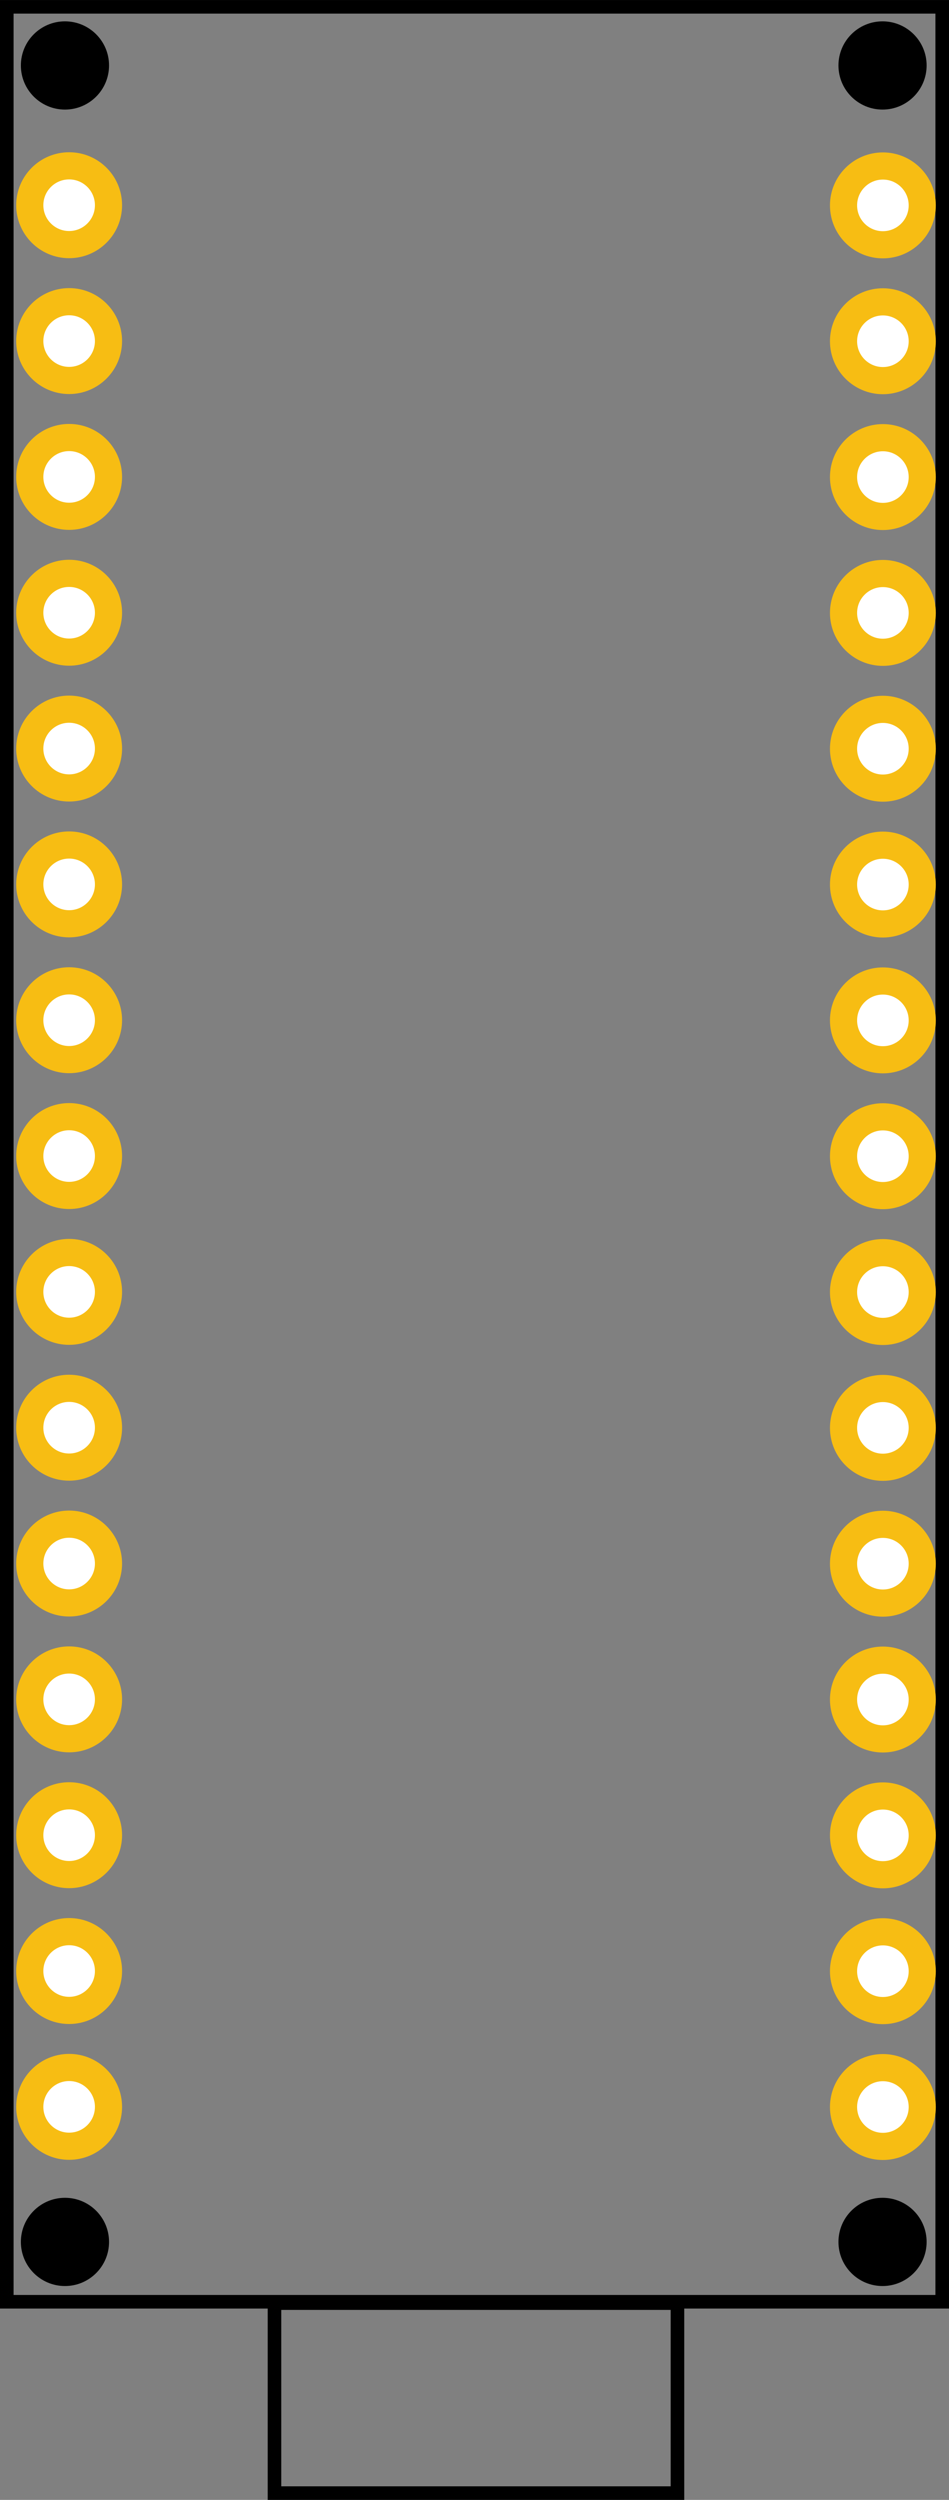 <?xml version='1.0' encoding='UTF-8' standalone='no'?>
<svg
  xmlns:dc="http://purl.org/dc/elements/1.1/"
  xmlns:cc="http://creativecommons.org/ns#"
  xmlns:rdf="http://www.w3.org/1999/02/22-rdf-syntax-ns#"
  xmlns:svg="http://www.w3.org/2000/svg"
  xmlns="http://www.w3.org/2000/svg"
  x="0px"
  version="1.1"
  height="1.84in"
  width="0.699in"
  y="0px"
  viewBox="0 0 699.19 1840.465"
  enable-background="new 0 0 50.4 93.6"
  xml:space="preserve"
  id="svg565">
  <rect x="0" y="0" width="699.19" height="1840.465" fill="#808080" stroke="none"/>
  <defs
    id="defs569">
  </defs>
  <desc
    id="desc2">
    <referenceFile>Arduino-nano-rp2040-tht_1_pcb.svg</referenceFile>
  </desc>
  <g
    id="silkscreen">
    <rect
      id="rect2269"
      width="689.19"
      height="1689.584"
      x="5"
      y="5"
      fill="none"
      stroke="#000000"
      stroke-width="10"
    />
    <rect
      id="rect2271"
      width="296.89"
      height="139.893"
      x="202.233"
      y="1695.572"
      fill="none"
      stroke="#000000"
      stroke-width="10"
    />
    <ellipse
      fill="#000000"
      id="circle521"
      cx="47.858"
      gorn="0.0.1.6"
      stroke-width="0"
      stroke="none"
      cy="48.179"
      rx="32.48"
      ry="32.48"
    />
    <ellipse
      fill="#000000"
      id="ellipse524"
      cx="650.223"
      gorn="0.0.1.6"
      stroke-width="0"
      stroke="none"
      cy="48.179"
      rx="32.48"
      ry="32.48"
    />
    <ellipse
      fill="#000000"
      id="ellipse526"
      cx="650.223"
      gorn="0.0.1.6"
      stroke-width="0"
      stroke="none"
      cy="1650.526"
      rx="32.48"
      ry="32.48"
    />
    <ellipse
      fill="#000000"
      id="ellipse528"
      cx="47.861"
      gorn="0.0.1.6"
      stroke-width="0"
      stroke="none"
      cy="1650.526"
      rx="32.48"
      ry="32.48"
    />
  </g>
  <g
    id="copper1">
    <g
      id="copper0">
      <circle
        fill="#ffffff"
        id="connector0pin"
        cx="50.937"
        gorn="0.0.1.6"
        stroke-width="20"
        stroke="#f7bd13"
        cy="151.069"
        r="29"
      />
      <circle
        fill="#ffffff"
        id="connector1pin"
        cx="50.937"
        gorn="0.0.1.6"
        stroke-width="20"
        stroke="#f7bd13"
        cy="251.089"
        r="29"
      />
      <circle
        fill="#ffffff"
        id="connector2pin"
        cx="50.937"
        gorn="0.0.1.6"
        stroke-width="20"
        stroke="#f7bd13"
        cy="351.089"
        r="29"
      />
      <circle
        fill="#ffffff"
        id="connector3pin"
        cx="50.937"
        gorn="0.0.1.6"
        stroke-width="20"
        stroke="#f7bd13"
        cy="451.089"
        r="29"
      />
      <circle
        fill="#ffffff"
        id="connector4pin"
        cx="50.937"
        gorn="0.0.1.6"
        stroke-width="20"
        stroke="#f7bd13"
        cy="551.089"
        r="29"
      />
      <circle
        fill="#ffffff"
        id="connector5pin"
        cx="50.937"
        gorn="0.0.1.6"
        stroke-width="20"
        stroke="#f7bd13"
        cy="651.089"
        r="29"
      />
      <circle
        fill="#ffffff"
        id="connector6pin"
        cx="50.937"
        gorn="0.0.1.6"
        stroke-width="20"
        stroke="#f7bd13"
        cy="751.089"
        r="29"
      />
      <circle
        fill="#ffffff"
        id="connector7pin"
        cx="50.937"
        gorn="0.0.1.6"
        stroke-width="20"
        stroke="#f7bd13"
        cy="851.089"
        r="29"
      />
      <circle
        fill="#ffffff"
        id="connector8pin"
        cx="50.937"
        gorn="0.0.1.6"
        stroke-width="20"
        stroke="#f7bd13"
        cy="951.089"
        r="29"
      />
      <circle
        fill="#ffffff"
        id="connector9pin"
        cx="50.937"
        gorn="0.0.1.6"
        stroke-width="20"
        stroke="#f7bd13"
        cy="1051.089"
        r="29"
      />
      <circle
        fill="#ffffff"
        id="connector10pin"
        cx="50.937"
        gorn="0.0.1.6"
        stroke-width="20"
        stroke="#f7bd13"
        cy="1151.089"
        r="29"
      />
      <circle
        fill="#ffffff"
        id="connector11pin"
        cx="50.937"
        gorn="0.0.1.6"
        stroke-width="20"
        stroke="#f7bd13"
        cy="1251.089"
        r="29"
      />
      <circle
        fill="#ffffff"
        id="connector12pin"
        cx="50.937"
        gorn="0.0.1.6"
        stroke-width="20"
        stroke="#f7bd13"
        cy="1351.089"
        r="29"
      />
      <circle
        fill="#ffffff"
        id="connector13pin"
        cx="50.937"
        gorn="0.0.1.6"
        stroke-width="20"
        stroke="#f7bd13"
        cy="1451.089"
        r="29"
      />
      <circle
        fill="#ffffff"
        id="connector14pin"
        cx="50.937"
        gorn="0.0.1.6"
        stroke-width="20"
        stroke="#f7bd13"
        cy="1551.09"
        r="29"
      />
      <circle
        fill="#ffffff"
        id="connector15pin"
        cx="-650.486"
        gorn="0.0.1.6"
        stroke-width="20"
        stroke="#f7bd13"
        cy="-1551.211"
        r="29"
        transform="scale(-1)"
      />
      <circle
        fill="#ffffff"
        id="connector16pin"
        cx="-650.486"
        gorn="0.0.1.6"
        stroke-width="20"
        stroke="#f7bd13"
        cy="-1451.211"
        r="29"
        transform="scale(-1)"
      />
      <circle
        fill="#ffffff"
        id="connector17pin"
        cx="-650.486"
        gorn="0.0.1.6"
        stroke-width="20"
        stroke="#f7bd13"
        cy="-1351.211"
        r="29"
        transform="scale(-1)"
      />
      <circle
        fill="#ffffff"
        id="connector18pin"
        cx="-650.486"
        gorn="0.0.1.6"
        stroke-width="20"
        stroke="#f7bd13"
        cy="-1251.211"
        r="29"
        transform="scale(-1)"
      />
      <circle
        fill="#ffffff"
        id="connector19pin"
        cx="-650.486"
        gorn="0.0.1.6"
        stroke-width="20"
        stroke="#f7bd13"
        cy="-1151.211"
        r="29"
        transform="scale(-1)"
      />
      <circle
        fill="#ffffff"
        id="connector20pin"
        cx="-650.486"
        gorn="0.0.1.6"
        stroke-width="20"
        stroke="#f7bd13"
        cy="-1051.211"
        r="29"
        transform="scale(-1)"
      />
      <circle
        fill="#ffffff"
        id="connector21pin"
        cx="-650.486"
        gorn="0.0.1.6"
        stroke-width="20"
        stroke="#f7bd13"
        cy="-951.211"
        r="29"
        transform="scale(-1)"
      />
      <circle
        fill="#ffffff"
        id="connector22pin"
        cx="-650.486"
        gorn="0.0.1.6"
        stroke-width="20"
        stroke="#f7bd13"
        cy="-851.211"
        r="29"
        transform="scale(-1)"
      />
      <circle
        fill="#ffffff"
        id="connector23pin"
        cx="-650.486"
        gorn="0.0.1.6"
        stroke-width="20"
        stroke="#f7bd13"
        cy="-751.211"
        r="29"
        transform="scale(-1)"
      />
      <circle
        fill="#ffffff"
        id="connector24pin"
        cx="-650.486"
        gorn="0.0.1.6"
        stroke-width="20"
        stroke="#f7bd13"
        cy="-651.211"
        r="29"
        transform="scale(-1)"
      />
      <circle
        fill="#ffffff"
        id="connector25pin"
        cx="-650.486"
        gorn="0.0.1.6"
        stroke-width="20"
        stroke="#f7bd13"
        cy="-551.211"
        r="29"
        transform="scale(-1)"
      />
      <circle
        fill="#ffffff"
        id="connector26pin"
        cx="-650.486"
        gorn="0.0.1.6"
        stroke-width="20"
        stroke="#f7bd13"
        cy="-451.211"
        r="29"
        transform="scale(-1)"
      />
      <circle
        fill="#ffffff"
        id="connector27pin"
        cx="-650.486"
        gorn="0.0.1.6"
        stroke-width="20"
        stroke="#f7bd13"
        cy="-351.21"
        r="29"
        transform="scale(-1)"
      />
      <circle
        fill="#ffffff"
        id="connector28pin"
        cx="-650.486"
        gorn="0.0.1.6"
        stroke-width="20"
        stroke="#f7bd13"
        cy="-251.21"
        r="29"
        transform="scale(-1)"
      />
      <circle
        fill="#ffffff"
        id="connector29pin"
        cx="-650.486"
        gorn="0.0.1.6"
        stroke-width="20"
        stroke="#f7bd13"
        cy="-151.191"
        r="29"
        transform="scale(-1)"
      />
    </g>
  </g>
</svg>
